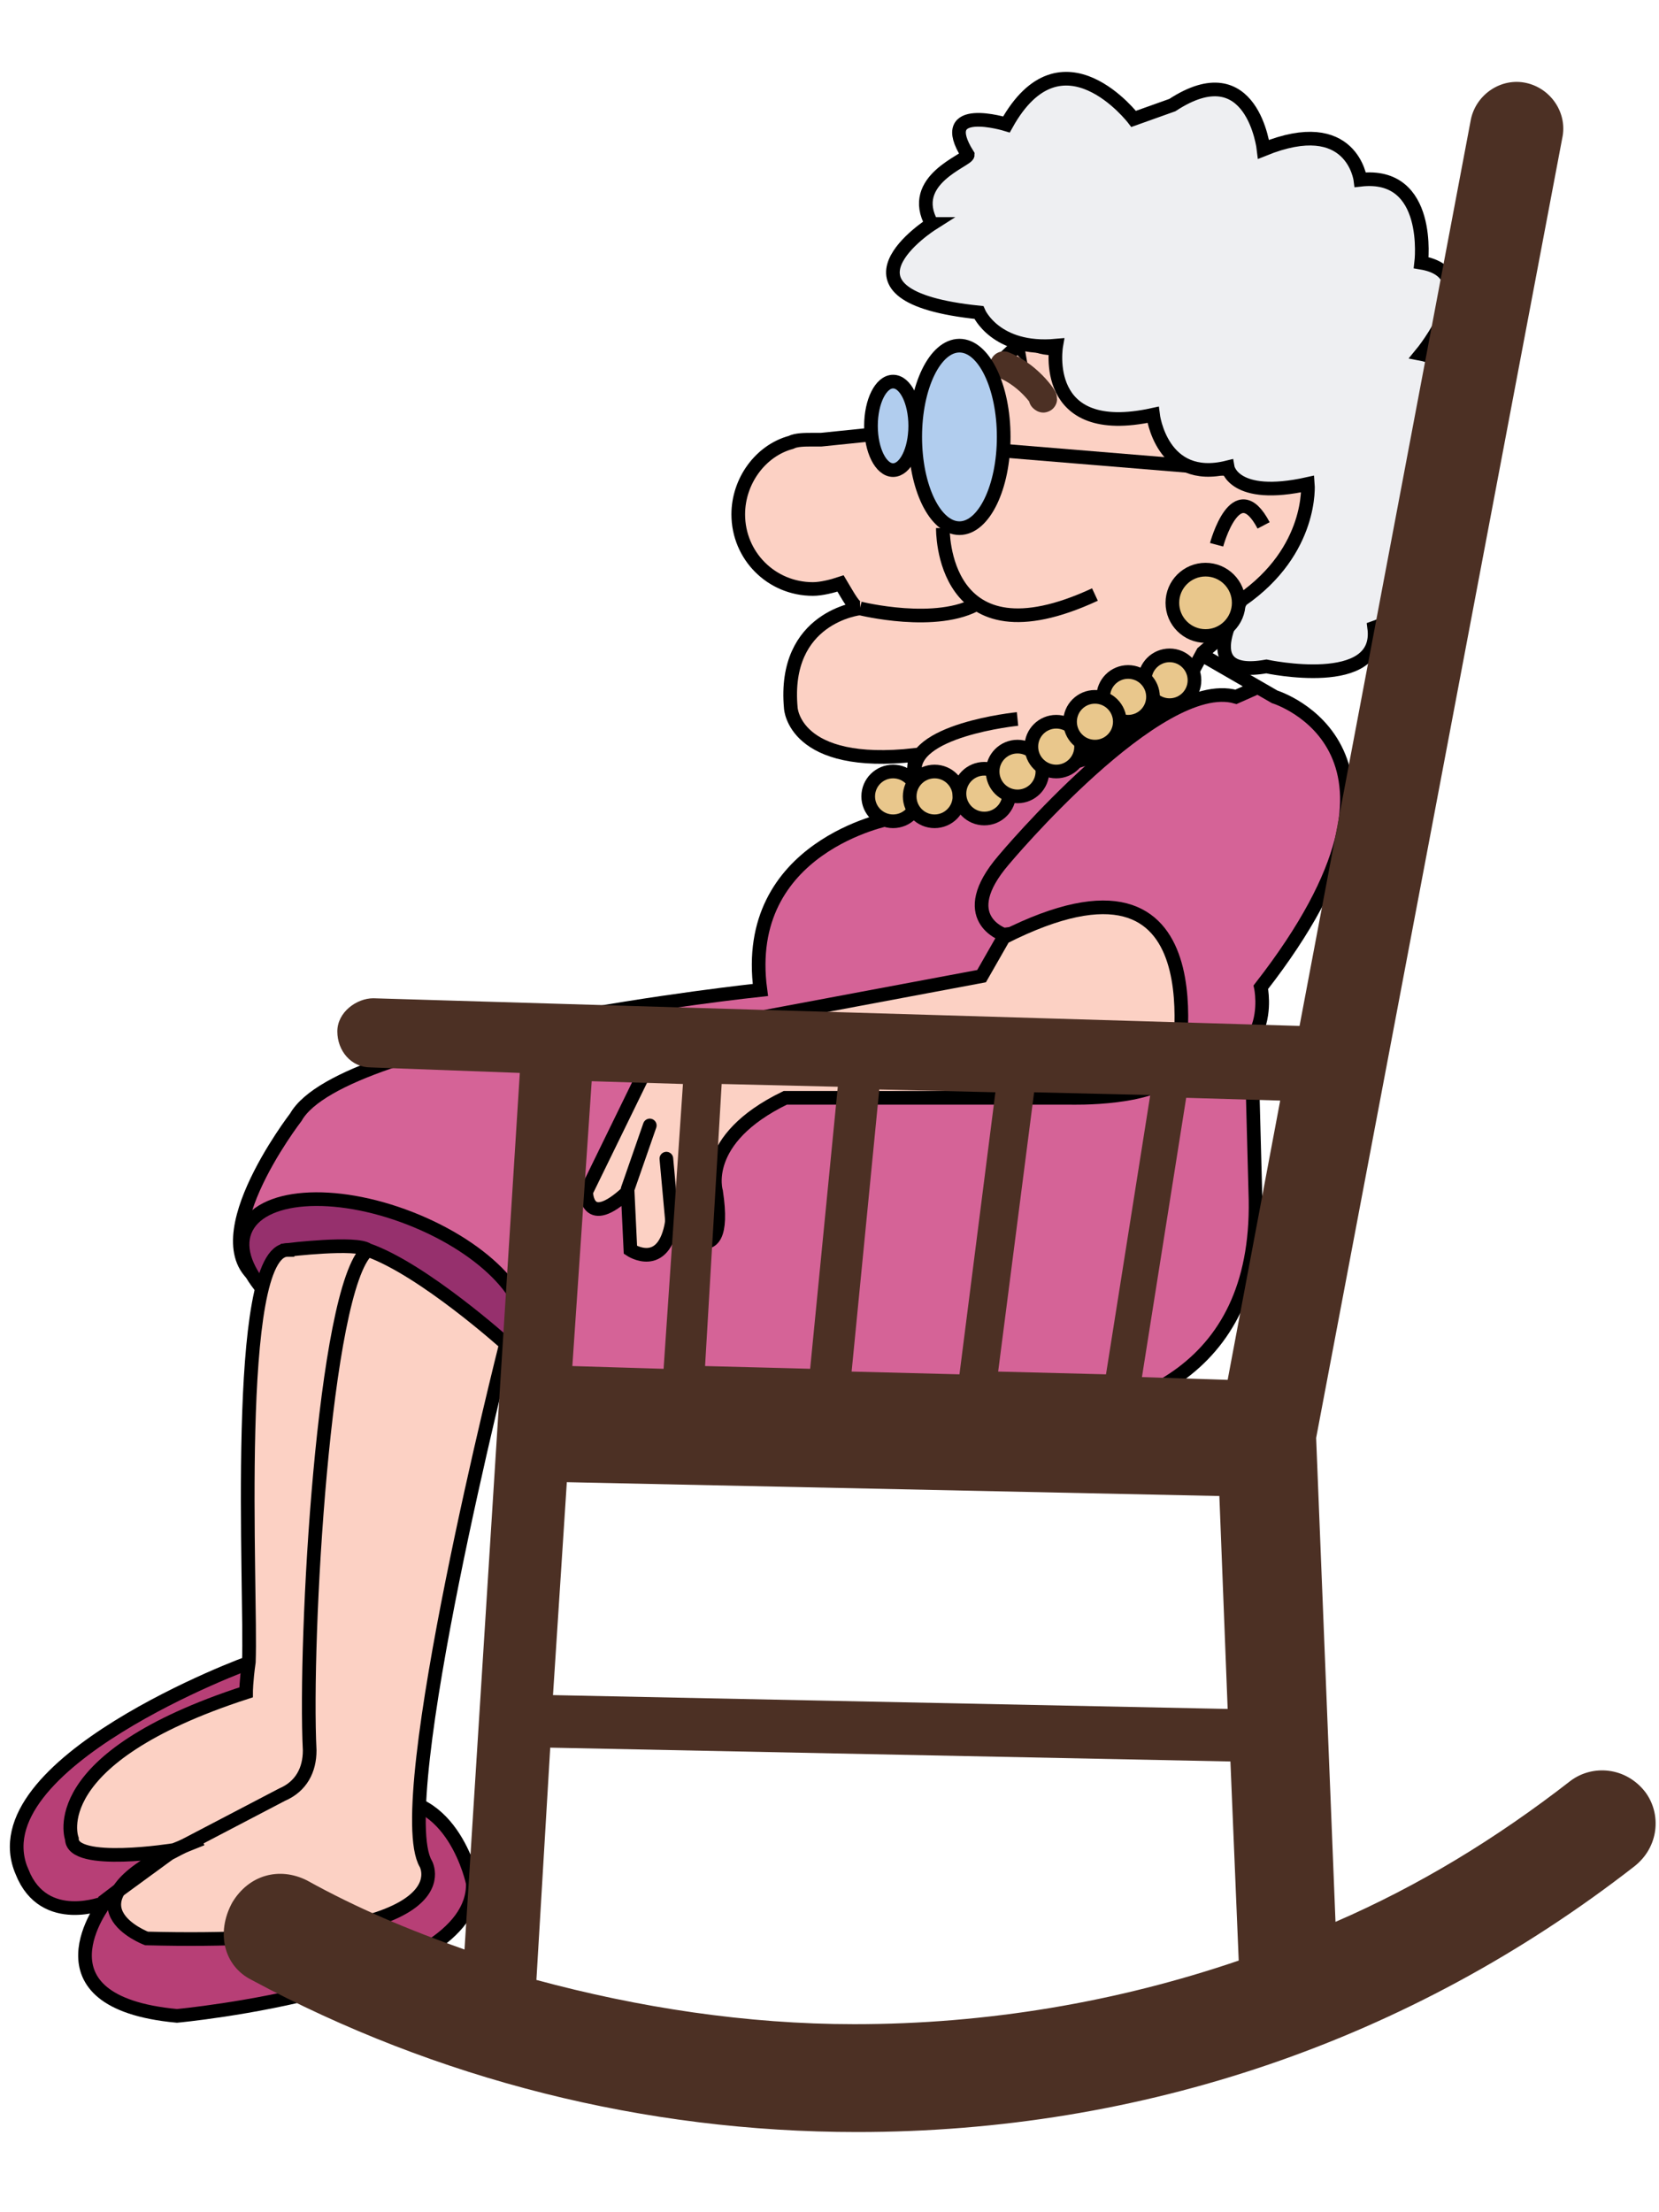 <svg xmlns="http://www.w3.org/2000/svg" viewBox="-332.9 260.9 60 80" enable-background="new -332.9 260.9 60 80"><g stroke-miterlimit="10"><path stroke="#000" stroke-width=".494" d="M-324.1 305s7.2-2.3 10.1 3.4" fill="none"/><path fill="#FCD1C4" stroke="#000" stroke-width=".494" d="M-296.1 273.4l-3.2 3-3.9.4h-.3c-.3 0-.6 0-.8.1-1.1.3-1.9 1.4-1.9 2.6 0 1.5 1.2 2.7 2.7 2.7.3 0 .7-.1 1-.2.3.5.5.9.7.9 0 0-2.8.3-2.5 3.6 0 0 .1 2.2 4.5 1.7l-.2 2.2s6.5-1.2 10-4.8l.6-1.1s7.1-6 5.9-8c-2-3.3-12.7-3.7-12.6-3.1z"/><path stroke="#4C3024" stroke-width=".987" stroke-linecap="round" d="M-296.6 274.1c1 .4 1.6 1.4 1.4 1.2" fill="none"/><ellipse fill="#B1CDEE" stroke="#000" stroke-width=".494" cx="-300.6" cy="276.3" rx=".8" ry="1.6"/><ellipse fill="#B1CDEE" stroke="#000" stroke-width=".494" cx="-298.2" cy="276.7" rx="1.6" ry="3.3"/><path stroke="#000" stroke-width=".494" d="M-298.8 280s-.1 5 5.5 2.4M-301.8 282.9s2.8.7 4.3-.2M-296.1 286.9s-4 .4-3.7 2M-296.6 277.2l8.5.7M-288.9 280.6s.7-2.6 1.7-.7M-296.1 272.9s.4.6 1.3.6c.2 0 .3 0 .5-.1" fill="none"/><path fill="#EEEFF2" stroke="#000" stroke-width=".494" d="M-299.2 269s-4.1 2.6 1.7 3.2c0 0 .6 1.4 2.8 1.2 0 0-.6 3.4 3.5 2.5 0 0 .3 2.5 2.7 1.9 0 0 .2 1.2 2.9.6 0 0 .2 2.4-2.4 4.2 0 0-1.9 2.9.9 2.4 0 0 4.2.9 3.9-1.4 0 0 2.6-.9 1.4-2.6 0 0 2.3-2.8.7-3.6 0 0 1.7-3.3-.4-3.7 0 0 2.4-2.9 0-3.3 0 0 .4-3.3-2.2-3 0 0-.3-2.4-3.5-1.1 0 0-.4-3.5-3.3-1.6l-1.4.5s-2.6-3.4-4.6.2c0 0-2.6-.8-1.4 1.1 0 .2-2.2.9-1.3 2.5z"/><circle fill="#E9C78C" stroke="#000" stroke-width=".494" cx="-289.3" cy="282.7" r="1.2"/><path fill="#D56397" stroke="#000" stroke-width=".494" d="M-300.7 290.5s-5.4 1-4.7 6.2c0 0-15.1 1.6-16.8 4.6 0 0-3.7 4.8-1.1 6l8.2 3.1s2.8 2.3 3.5 2.3c0 0 .5-2.3 1.8-1.9 0 0 3.7-.5 4 .3 0 0 18.8 5.8 18.3-7.1l-.2-7.5-4.5-8.6-8.5 2.6z"/><path fill="#B73F76" stroke="#000" stroke-width=".494" d="M-332.1 328.6c.8 2 3 1.1 3 1.1s-2.8 3.6 2.6 4.1c0 0 10.8-1 10.7-4.8 0 0-.7-3.4-3.4-3l-4.6-5c-.1 0-10 3.7-8.3 7.6z"/><ellipse transform="matrix(.931 .364 -.364 .931 90.037 137.159)" fill="#96306D" stroke="#000" stroke-width=".494" cx="-319.1" cy="307.6" rx="5.4" ry="2.6"/><path fill="#FCD1C4" stroke="#000" stroke-width=".494" d="M-322.5 306.1s2.5-.3 2.9 0c2 .7 5 3.4 5 3.4s-4.2 16.6-2.9 18.8c0 0 1.7 3-10.1 2.7 0 0-3.2-1.2 1-3.2l1-.4-1 .4s-3.7.6-3.7-.4c0 0-1.1-2.9 6.3-5.3 0 0 0-.4.1-1.1.1-2.5-.6-14.9 1.4-14.9z"/><path fill="#D56397" stroke="#000" stroke-width=".494" d="M-289.4 284.6l2.6 1.5s6.2 1.9-.5 10.5c0 0 .7 3.2-3.2 2.8 0 0-1.1-5.4-6.1-4.7 0 0-1.8-.6 0-2.7 0 0 5.6-6.7 8.4-5.9l.9-.4"/><path stroke="#000" stroke-width=".494" d="M-319.6 306.1c-1.6 1.4-2.3 14.1-2.1 18.1 0 .7-.3 1.3-1 1.6l-4.4 2.3-2.1 1.6 2.6-1.9" fill="none"/><path fill="#FCD1C4" stroke="#000" stroke-width=".494" d="M-296.6 294.8l-.8 1.4-8 1.5-2 .3c-1 .2-1.8.8-2.2 1.7l-2.1 4.3s0 1.4 1.5 0l.1 2.1s1.2.8 1.5-1c0 0 2.1 2.2 1.6-1.1 0 0-.6-1.9 2.5-3.4h10.3s3.2.1 3.9-1c-.1-.1 1.8-8.9-6.3-4.8z"/><path stroke="#000" stroke-width=".494" stroke-linecap="round" fill="none" d="M-309.4 301.6l-.8 2.3M-308.8 302.8l.2 2.2M-293.8 298.8s-.1 1.6 1.7 0"/><circle fill="#E9C78C" stroke="#000" stroke-width=".494" cx="-300.6" cy="289.7" r=".9"/><circle fill="#E9C78C" stroke="#000" stroke-width=".494" cx="-299.1" cy="289.7" r=".9"/><circle fill="#E9C78C" stroke="#000" stroke-width=".494" cx="-297.3" cy="289.6" r=".9"/><circle fill="#E9C78C" stroke="#000" stroke-width=".494" cx="-296.1" cy="288.8" r=".9"/><circle fill="#E9C78C" stroke="#000" stroke-width=".494" cx="-294.7" cy="287.9" r=".9"/><circle fill="#E9C78C" stroke="#000" stroke-width=".494" cx="-290.6" cy="285.5" r=".9"/><circle fill="#E9C78C" stroke="#000" stroke-width=".494" cx="-292.1" cy="286.1" r=".9"/><circle fill="#E9C78C" stroke="#000" stroke-width=".494" cx="-293.3" cy="287" r=".9"/></g><path fill="#4C3024" d="M-323.8 332.5c6.7 3.6 14.2 5.5 21.9 5.5 10.3 0 20-3.3 28.1-9.6.9-.7 1-1.9.4-2.7-.7-.9-1.9-1-2.7-.4-2.7 2.1-5.5 3.8-8.5 5.1l-.7-17.5 8.9-47c.2-.9-.4-1.8-1.3-2-.9-.2-1.8.4-2 1.3l-6.2 32.8-33.5-1c-.6 0-1.3.5-1.3 1.2s.5 1.3 1.2 1.3l5.4.2-2 31.7c-2-.7-3.9-1.5-5.7-2.5-1-.5-2.1-.2-2.7.8-.6 1.1-.3 2.3.7 2.8zm35.3-9.8l-24.4-.5.5-7.7 23.6.5.3 7.7zm-18.9-12.4l.6-10.2 4.2.1-1 10.2c.1 0-3.8-.1-3.8-.1zm6.3-10l4.2.1-1.3 10.2-3.9-.1 1-10.2zm5.6.1l4.2.1-1.6 10.1-3.9-.1 1.3-10.1zm-16-.4l3.3.1-.7 10.3-3.3-.1.7-10.3zm24.9.7l-1.9 10.1-3.1-.1 1.6-10.1 3.4.1zm-15.4 33.4c-3.9 0-7.8-.6-11.5-1.6l.5-8.4 24.6.5.3 7.2c-4.4 1.5-9.1 2.3-13.9 2.3z"/></svg>